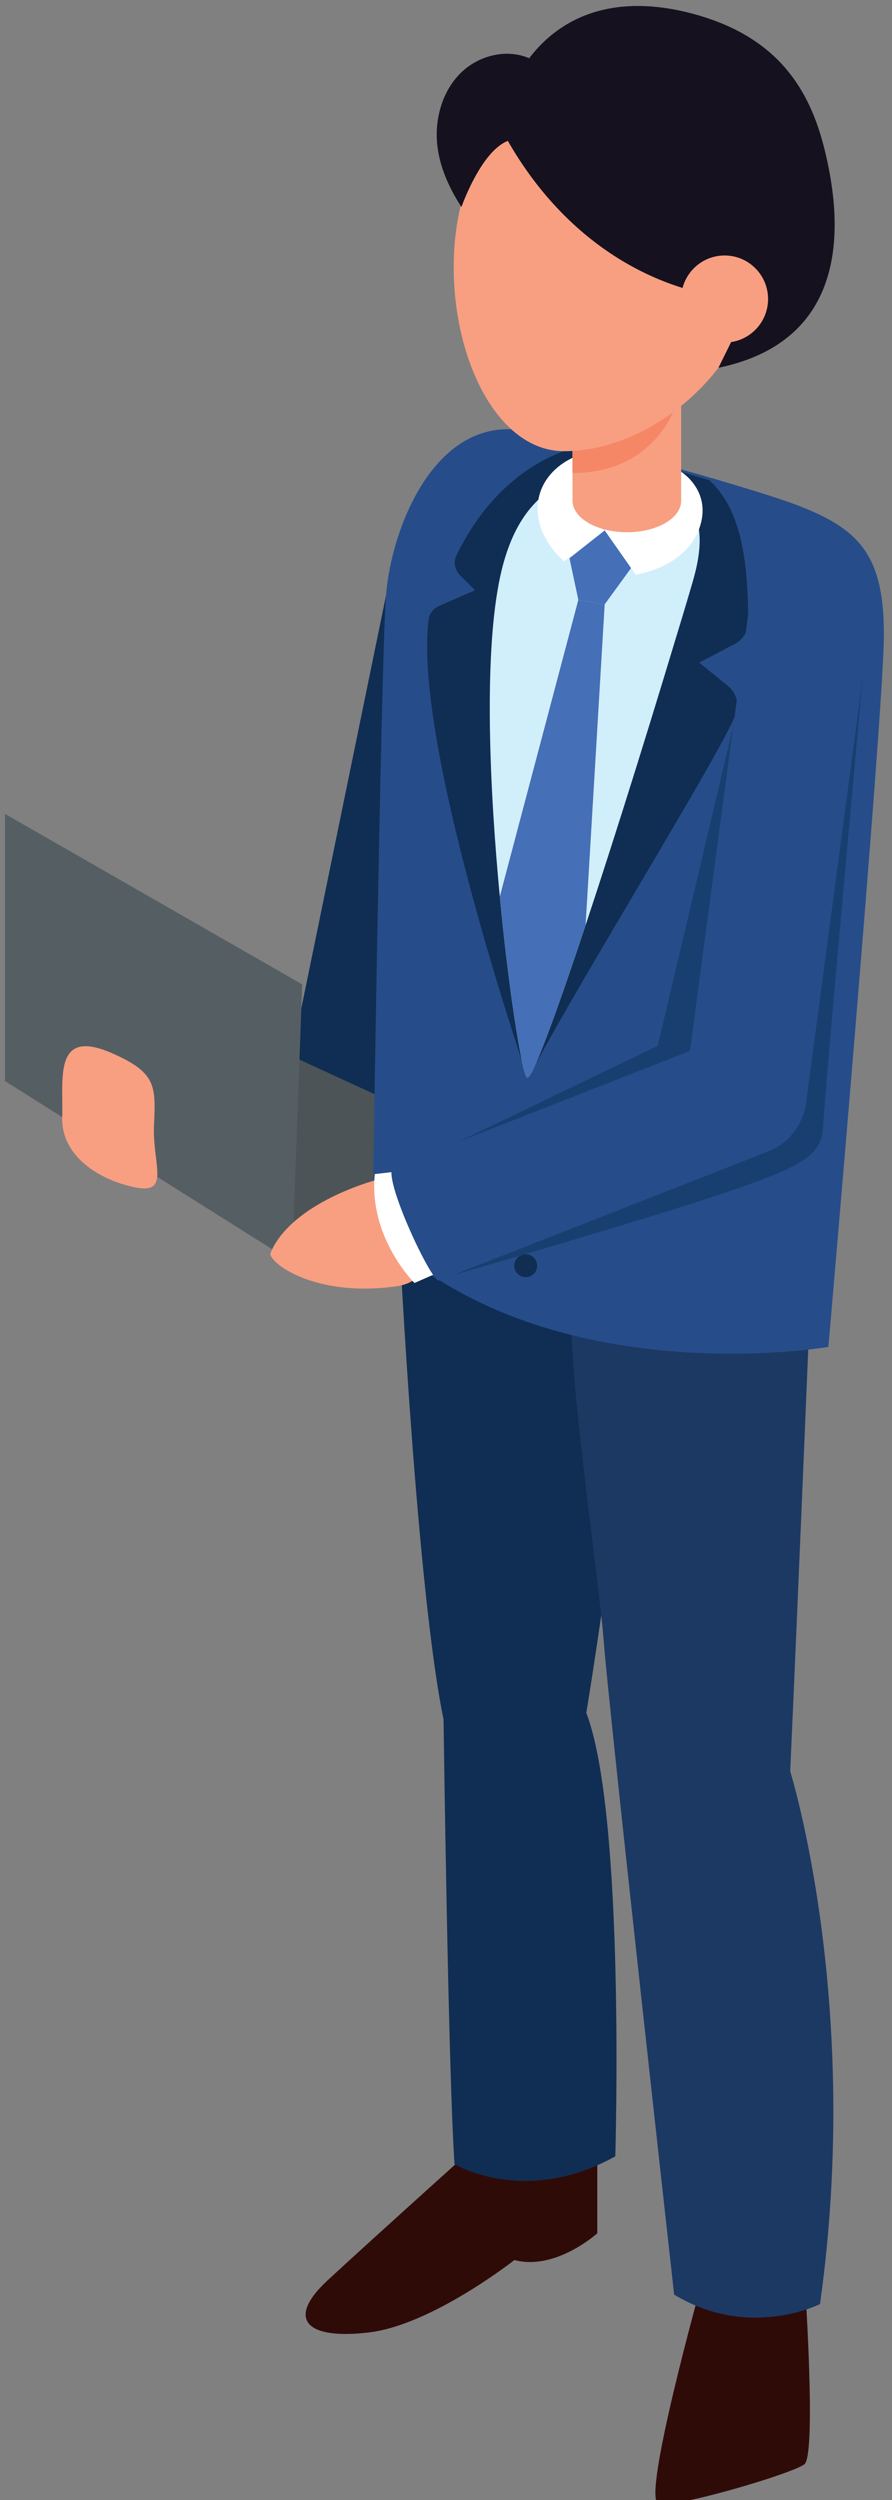 <?xml version="1.0" encoding="UTF-8" standalone="no"?>
<!DOCTYPE svg PUBLIC "-//W3C//DTD SVG 1.1//EN" "http://www.w3.org/Graphics/SVG/1.1/DTD/svg11.dtd">
<svg width="100%" height="100%" viewBox="0 0 60 168" version="1.1" xmlns="http://www.w3.org/2000/svg" xmlnsXlink="http://www.w3.org/1999/xlink" xmlSpace="preserve" xmlnsSerif="http://www.serif.com/" style="fill-rule:evenodd;clip-rule:evenodd;stroke-linejoin:round;stroke-miterlimit:2;">
    <rect x="0" y="0" width="60" height="168" fill="#808080" stroke="none"/>
    <g transform="matrix(1,0,0,1,-396.715,-1600.23)">
        <g transform="matrix(-2.006,0,0,1.197,3838.92,-1656.63)">
            <g transform="matrix(0.44,0,0,0.738,1572.02,2695.16)">
                <path d="M312.207,125.128C311.694,125.128 311.172,125.043 310.661,124.863L298.681,119.823C297.145,119.281 296.005,117.973 295.677,116.378L287.791,77.993C287.274,75.481 288.893,73.026 291.405,72.51C293.918,71.996 296.373,73.612 296.888,76.124L304.247,111.938L313.752,116.104C316.171,116.957 317.439,119.61 316.586,122.029C315.913,123.936 314.12,125.128 312.207,125.128Z" style="fill:rgb(16,46,83);fill-rule:nonzero;"/>
            </g>
            <g transform="matrix(0.44,0,0,0.738,1572.02,2695.16)">
                <path d="M281.606,196.934L281.606,204.704C281.606,204.704 284.792,207.573 287.921,206.736C287.921,206.736 294.159,211.637 298.94,212.235C303.722,212.833 305.396,211.279 302.168,208.29C298.94,205.301 289.616,196.934 289.616,196.934L281.606,196.934Z" style="fill:rgb(47,11,8);fill-rule:nonzero;"/>
            </g>
            <g transform="matrix(0.44,0,0,0.738,1572.02,2695.16)">
                <path d="M296.669,129.512C296.669,129.512 295.354,155.811 293.322,165.614C293.322,165.614 292.963,192.63 292.485,199.444C292.485,199.444 287.105,202.672 280.232,198.846C280.232,198.846 279.455,172.864 282.443,165.114C282.443,165.114 278.737,142.781 279.216,135.011C279.216,135.011 287.703,128.795 296.669,129.512Z" style="fill:rgb(16,46,83);fill-rule:nonzero;"/>
            </g>
            <g transform="matrix(0.44,0,0,0.738,1572.02,2695.16)">
                <path d="M265.827,207.812C265.827,207.812 264.871,221.559 265.827,222.277C266.783,222.994 275.629,225.624 276.944,225.265C278.259,224.906 273.597,208.29 273.597,208.29L265.827,207.812Z" style="fill:rgb(47,11,8);fill-rule:nonzero;"/>
            </g>
            <g transform="matrix(0.44,0,0,0.738,1572.02,2695.16)">
                <path d="M265.468,135.968C265.468,135.968 266.305,156.289 266.903,169.559C266.903,169.559 261.403,187.131 264.632,210.083C264.632,210.083 270.011,212.833 275.749,209.366C275.749,209.366 280.768,164.44 281.126,159.539C281.485,154.637 284.715,133.42 283.161,133.181C281.606,132.942 265.345,132.994 265.468,135.968Z" style="fill:rgb(28,57,100);fill-rule:nonzero;"/>
            </g>
            <g transform="matrix(0.44,0,0,0.738,1572.02,2695.16)">
                <path d="M285.039,124.274L306.521,114.4L304.869,130.795L285.039,124.274Z" style="fill:rgb(77,84,87);fill-rule:nonzero;"/>
            </g>
            <g transform="matrix(0.44,0,0,0.738,1572.02,2695.16)">
                <path d="M304.094,109.695L326.744,96.725L326.744,117.051L304.869,130.795L304.094,109.695Z" style="fill:rgb(85,95,99);fill-rule:nonzero;"/>
            </g>
            <g transform="matrix(0.44,0,0,0.738,1572.02,2695.16)">
                <path d="M318.613,114.921C315.198,116.406 315.253,117.43 315.388,120.395C315.524,123.36 314.085,125.711 316.863,125.13C319.641,124.549 322.473,122.725 322.382,119.791C322.291,116.857 323.065,112.986 318.613,114.921Z" style="fill:rgb(248,159,129);fill-rule:nonzero;"/>
            </g>
            <g transform="matrix(0.44,0,0,0.738,1572.02,2695.16)">
                <path d="M266.53,73.183C261.69,75.005 259.669,76.964 259.769,83.456C259.87,89.948 263.994,137.275 263.994,137.275C263.994,137.275 286.075,141.054 298.741,128.096C298.741,128.096 298.096,85.106 297.706,80.104C297.306,74.965 293.914,66.173 286.881,67.616C279.848,69.058 269.259,72.155 266.53,73.183Z" style="fill:rgb(38,77,138);fill-rule:nonzero;"/>
            </g>
            <g transform="matrix(0.44,0,0,0.738,1572.02,2695.16)">
                <path d="M287.934,131.096C287.934,131.578 287.543,131.969 287.061,131.969C286.579,131.969 286.188,131.578 286.188,131.096C286.188,130.614 286.579,130.223 287.061,130.223C287.543,130.223 287.934,130.614 287.934,131.096Z" style="fill:rgb(16,46,83);fill-rule:nonzero;"/>
            </g>
            <g transform="matrix(0.44,0,0,0.738,1572.02,2695.16)">
                <path d="M261.376,86.356C261.376,86.356 264.299,118.11 264.389,120.445C264.479,122.78 266.102,123.592 271.963,125.575C277.824,127.559 292.764,131.87 292.764,131.87L267.365,118.271L261.376,86.356Z" style="fill:rgb(25,63,113);fill-rule:nonzero;"/>
            </g>
            <g transform="matrix(0.44,0,0,0.738,1572.02,2695.16)">
                <path d="M294.465,81.963C294.407,81.496 294.099,81.094 293.667,80.907L290.923,79.714L292.071,78.566C292.467,78.171 292.584,77.562 292.339,77.059C289.718,71.669 285.673,69.237 282.26,68.603L273.058,71.346C270.659,73.586 270.116,77.355 270.105,82.118C270.104,82.829 270.506,83.48 271.137,83.809L273.833,85.218L271.643,86.999C270.992,87.528 270.758,88.412 271.068,89.192C272.256,92.181 282.84,109.256 286.383,115.925C285.55,106.744 276.583,88.139 274.371,79.19C273.895,77.266 273.418,75.108 274.435,73.406C275.141,72.225 280.705,69.973 282.077,70.076C283.863,71.599 287.354,71.965 288.878,78.123C290.641,85.244 286.965,106.541 287.333,115.59C288.542,111.848 295.529,90.59 294.465,81.963Z" style="fill:rgb(16,46,83);fill-rule:nonzero;"/>
            </g>
            <g transform="matrix(0.44,0,0,0.738,1572.02,2695.16)">
                <path d="M287.934,120.456C287.934,120.938 287.543,121.329 287.061,121.329C286.579,121.329 286.188,120.938 286.188,120.456C286.188,119.973 286.579,119.583 287.061,119.583C287.543,119.583 287.934,119.973 287.934,120.456Z" style="fill:rgb(16,46,83);fill-rule:nonzero;"/>
            </g>
            <g transform="matrix(0.44,0,0,0.738,1572.02,2695.16)">
                <path d="M287.934,125.776C287.934,126.258 287.543,126.649 287.061,126.649C286.579,126.649 286.188,126.258 286.188,125.776C286.188,125.294 286.579,124.903 287.061,124.903C287.543,124.903 287.934,125.294 287.934,125.776Z" style="fill:rgb(16,46,83);fill-rule:nonzero;"/>
            </g>
            <g transform="matrix(0.44,0,0,0.738,1572.02,2695.16)">
                <path d="M274.435,73.406C275.141,72.225 280.705,69.973 282.077,70.076C283.863,71.599 287.354,71.965 288.878,78.123C291.529,88.832 287.686,116.53 286.953,116.789C286.216,117.05 280.088,98.408 274.371,79.19C273.806,77.291 273.418,75.108 274.435,73.406Z" style="fill:rgb(209,238,251);fill-rule:nonzero;"/>
            </g>
            <g transform="matrix(0.44,0,0,0.738,1572.02,2695.16)">
                <path d="M281.042,75.165C277.564,74.663 275.644,72.187 275.215,70.703C275.215,70.703 272.813,72.175 273.833,75.01C274.916,78.019 278.679,78.527 278.679,78.527L281.042,75.165Z" style="fill:white;fill-rule:nonzero;"/>
            </g>
            <g transform="matrix(0.44,0,0,0.738,1572.02,2695.16)">
                <path d="M283.484,69.635L283.048,72.223C282.682,74.346 281.042,75.165 281.042,75.165L284.13,77.521C287.122,74.829 286.713,71.187 283.484,69.635Z" style="fill:white;fill-rule:nonzero;"/>
            </g>
            <g transform="matrix(0.44,0,0,0.738,1572.02,2695.16)">
                <path d="M281.042,75.165L283.724,77.281L283.05,80.445L281.042,80.787L279.031,78.026L281.042,75.165Z" style="fill:rgb(69,111,182);fill-rule:nonzero;"/>
            </g>
            <g transform="matrix(0.44,0,0,0.738,1572.02,2695.16)">
                <path d="M283.05,80.445L281.042,80.787L282.498,105.197C284.853,112.281 286.583,116.92 286.953,116.789C287.295,116.668 288.314,110.571 289.035,103.015L283.05,80.445Z" style="fill:rgb(69,111,182);fill-rule:nonzero;"/>
            </g>
            <g transform="matrix(0.44,0,0,0.738,1572.02,2695.16)">
                <path d="M271.226,89.948L277.002,114.372L292.237,121.691L274.538,114.762L271.226,89.948Z" style="fill:rgb(25,63,113);fill-rule:nonzero;"/>
            </g>
            <g transform="matrix(0.44,0,0,0.738,1572.02,2695.16)">
                <path d="M283.495,63.979L283.495,72.904C283.491,73.518 283.083,74.131 282.272,74.599C280.649,75.536 278.029,75.536 276.419,74.6C275.612,74.132 275.211,73.518 275.215,72.904L275.215,63.968L283.495,63.979Z" style="fill:rgb(248,159,129);fill-rule:nonzero;"/>
            </g>
            <g transform="matrix(0.44,0,0,0.738,1572.02,2695.16)">
                <path d="M283.375,70.788C277.57,70.787 275.835,66.171 275.835,66.171L283.495,63.979L283.495,70.787C283.454,70.788 283.415,70.788 283.375,70.788Z" style="fill:rgb(245,135,102);fill-rule:nonzero;"/>
            </g>
            <g transform="matrix(0.44,0,0,0.738,1572.02,2695.16)">
                <path d="M269.538,55.164C269.538,62.223 277.072,69.137 284.131,69.137C289.181,69.137 292.547,62.223 292.547,55.164C292.547,48.105 289.379,42.383 282.32,42.383C275.261,42.383 269.538,48.105 269.538,55.164Z" style="fill:rgb(248,159,129);fill-rule:nonzero;"/>
            </g>
            <g transform="matrix(0.44,0,0,0.738,1572.02,2695.16)">
                <path d="M269.835,57.655C277.873,57.243 284.426,52.517 288.422,45.531C290.484,46.329 291.958,50.562 291.958,50.562C292.972,49.003 293.751,47.243 293.834,45.384C293.917,43.526 293.3,41.593 291.955,40.308C290.609,39.022 288.502,38.501 286.796,39.244C283.935,35.506 279.437,34.378 273.941,35.966C267.854,37.724 265.428,41.586 264.293,46.155C263.158,50.723 261.722,60.582 272.375,62.793L269.835,57.655Z" style="fill:rgb(22,17,31);fill-rule:nonzero;"/>
            </g>
            <g transform="matrix(0.44,0,0,0.738,1572.02,2695.16)">
                <path d="M268.591,57.56C268.591,59.389 270.074,60.872 271.903,60.872C273.732,60.872 275.215,59.389 275.215,57.56C275.215,55.731 273.732,54.248 271.903,54.248C270.074,54.248 268.591,55.731 268.591,57.56Z" style="fill:rgb(248,159,129);fill-rule:nonzero;"/>
            </g>
            <g transform="matrix(0.44,0,0,0.738,1572.02,2695.16)">
                <path d="M296.096,124.169C294.004,124.893 293.425,127.622 293.753,129.883C294.732,130.916 294.834,132.384 296.98,132.674C303.382,133.54 306.755,130.72 306.508,130.127C304.722,125.841 296.814,123.921 296.096,124.169Z" style="fill:rgb(248,159,129);fill-rule:nonzero;"/>
            </g>
            <g transform="matrix(0.44,0,0,0.738,1572.02,2695.16)">
                <path d="M293.165,131.373L295.538,132.411C295.538,132.411 299.046,128.967 298.563,124.127L296.172,123.852L293.165,131.373Z" style="fill:white;fill-rule:nonzero;"/>
            </g>
            <g transform="matrix(0.44,0,0,0.738,1572.02,2695.16)">
                <path d="M293.671,132.226L268.605,122.413C267.032,121.798 265.918,120.377 265.694,118.704L260.506,79.848C260.167,77.306 261.953,74.97 264.495,74.631C267.04,74.295 269.374,76.077 269.713,78.619L274.538,114.762L297.056,123.577C298.304,123.738 294.227,132.443 293.671,132.226Z" style="fill:rgb(38,77,138);fill-rule:nonzero;"/>
            </g>
        </g>
    </g>
</svg>
